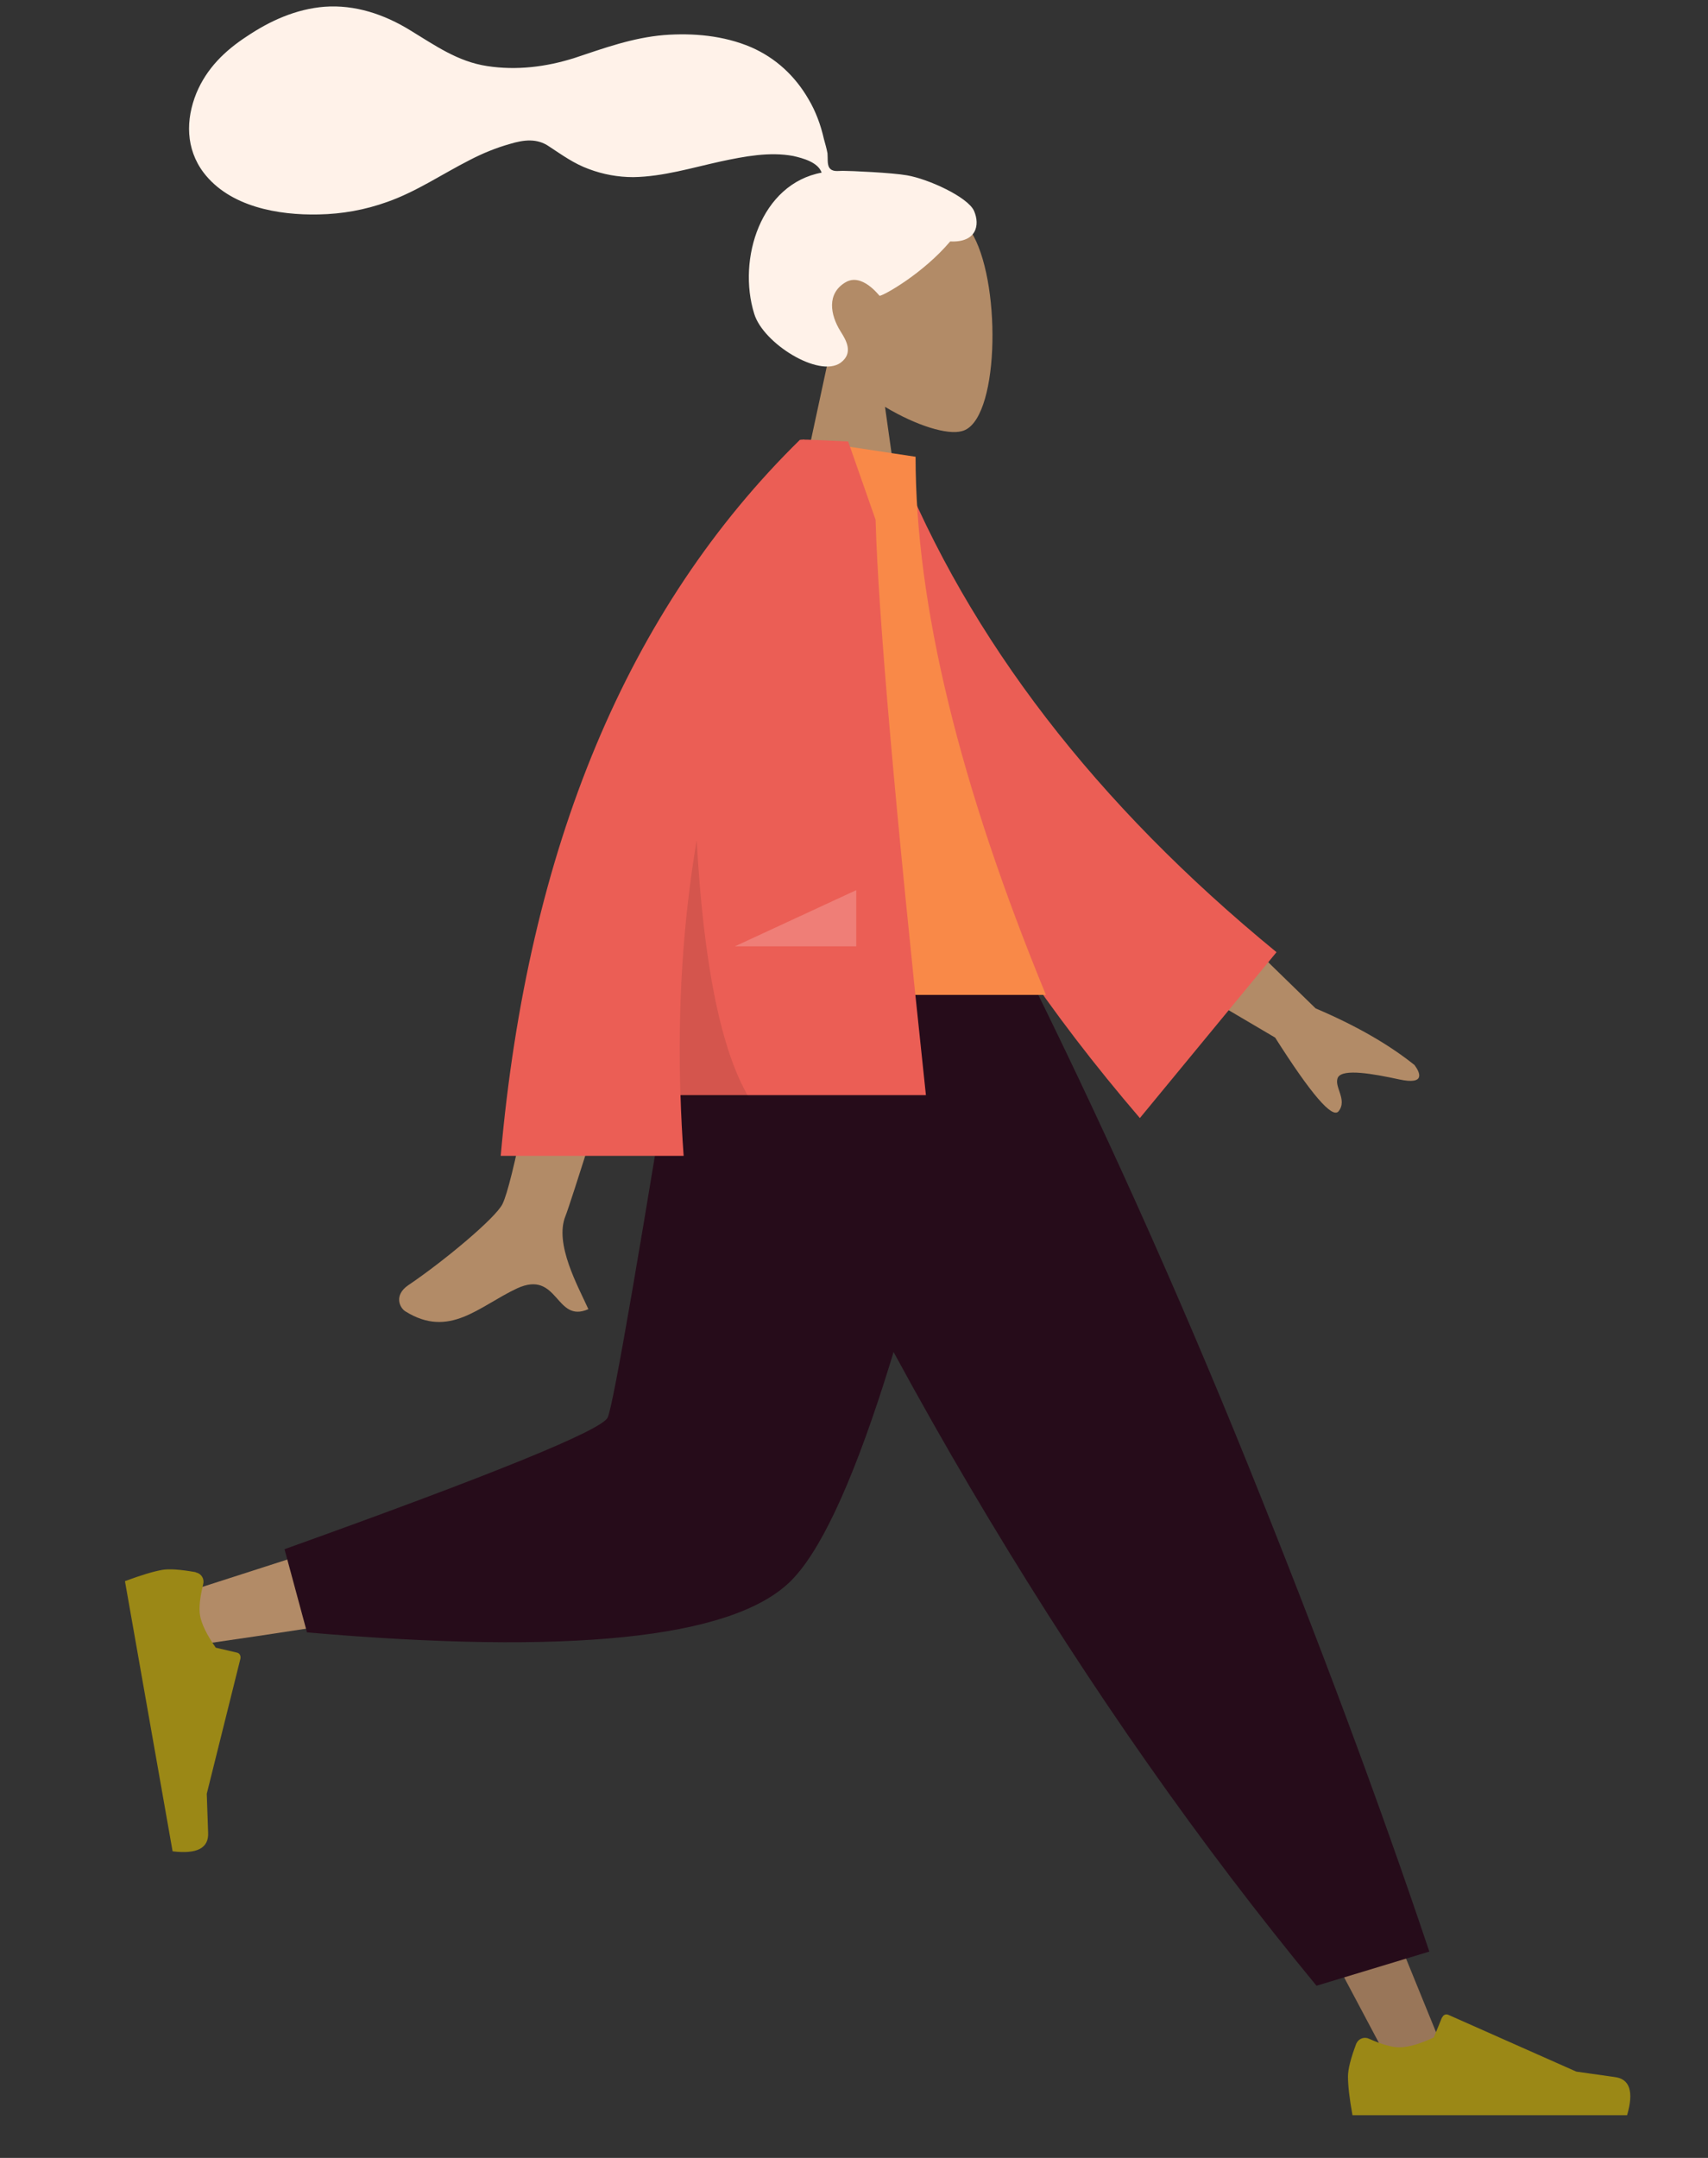 <svg version="1.2" xmlns="http://www.w3.org/2000/svg" viewBox="0 0 380 480" width="380" height="480">
	<rect x="0" y="0" width="380" height="480" fill="#333333" stroke="none"/>
	<title>standing-18-svg</title>
	<style>
		.s0 { fill: #b28b67 } 
		.s1 { fill: #fff2e9 } 
		.s2 { fill: #997659 } 
		.s3 { fill: #9b8816 } 
		.s4 { fill: #260c1a } 
		.s5 { fill: #eb5e55 } 
		.s6 { fill: #f98948 } 
		.s7 { opacity: .1;fill: #000000 } 
		.s8 { opacity: .2;fill: #ffffff } 
	</style>
	<g id="humaaans/standing-18">
		<g id="humaaan-2">
			<g id="Head/Front/Airy">
				<g id="Head">
					<path id="Layer" fill-rule="evenodd" class="s0" d="m184.3 79.9c-5-5.8-8.4-13-7.8-21 1.6-23.2 33.8-18.1 40.1-6.4 6.3 11.7 5.6 41.4-2.6 43.4-3.2 0.9-10.1-1.2-17.1-5.4l4.4 31.2h-26z"/>
				</g>
				<path id="hair" fill-rule="evenodd" class="s1" d="m201.8 39c-3.4-0.6-12.6-1-14.3-1-1.1 0-2.3 0.3-3-0.7-0.5-0.8-0.3-2.2-0.4-3.2-0.2-1.1-0.5-2.1-0.8-3.2-0.7-3.1-1.8-6.1-3.4-8.8-3-5.2-7.3-9.2-12.8-11.6-6.1-2.6-12.9-3.2-19.4-2.7-7 0.6-13.3 2.9-19.9 5.1-6.3 2-12.9 2.8-19.4 1.8-6.6-1-11.6-4.6-17.2-8-5.7-3.5-12.2-5.7-19-5.2-6.3 0.5-12.1 3.1-17.3 6.6-4.9 3.2-8.9 7.1-11.2 12.6-2.4 5.9-2.4 12.4 1.6 17.7 5.8 7.6 16.6 9.5 25.6 9.3 5.2-0.1 10.3-1 15.3-2.8 6.5-2.3 12.2-6.2 18.3-9.3 2.9-1.5 5.8-2.7 9-3.6 3-0.9 6-1.3 8.7 0.6 2.9 1.9 5.5 3.8 8.8 5 3.2 1.2 6.5 1.8 9.9 1.8 6.6-0.1 13.1-2.1 19.5-3.5 5.2-1.1 10.8-2.2 16.1-1.2 2.2 0.5 5.5 1.4 6.3 3.7-13.5 2.5-18.8 19.2-15 31.4 2 6.6 14.4 14.3 19.2 10.9 3-2.2 1.2-5.1 0-7-2.3-3.7-3.1-8.4 1.1-10.9 3.7-2.2 7.5 3 7.6 3 1-0.1 9.7-5 15.7-12.1 5.8 0.3 6.7-3.6 5.3-6.8-1.4-3.1-10.2-7.1-14.9-7.9z"/>
			</g>
			<g id="Bottom/Standing/Jogging">
				<path id="Leg" class="s2" d="m168.8 211.6l80.5 134.6 60.4 113.7h13l-101.2-248.3z"/>
				<g id="Accessories/Shoe/Flat-Sneaker">
					<path id="shoe" fill-rule="evenodd" class="s3" d="m301.7 454.7q-1.8 4.8-1.8 7.2 0 3 1 8.6 3.4 0 61.1 0 2.3-7.9-2.8-8.5-5.1-0.7-8.5-1.2l-28.4-12.6c-0.6-0.3-1.2 0-1.4 0.5q0 0-0.1 0.1l-1.8 4.4q-4.7 2.2-7.7 2.2-2.4 0-6.7-1.9c-1-0.5-2.3-0.1-2.8 1q-0.1 0.1-0.1 0.2z"/>
				</g>
				<path id="Pant" fill-rule="evenodd" class="s4" d="m292.9 441.7l25.1-7.6q-16.5-49.2-40.4-108.4-23.9-59.1-51.4-114.1h-70.8q30.5 69.6 64.7 126.4 34.2 56.9 72.8 103.7z"/>
				<path id="Leg" fill-rule="evenodd" class="s0" d="m163.5 211.6c-7.6 47.3-22.2 107.7-23.6 109.6q-1.4 1.8-99.6 33.3l2.8 11.5q117.1-16.9 123.4-26.2c6.3-9.4 37.8-83 50-128.2z"/>
				<path id="Pant" fill-rule="evenodd" class="s4" d="m63.3 344.6l5 18.5q87.6 7.6 107.3-11.1 19.7-18.8 45-140.4h-67.5q-16 99.6-17.9 103.7-1.9 4.2-71.9 29.3z"/>
				<g id="Accessories/Shoe/Flat-Sneaker">
					<path id="shoe" fill-rule="evenodd" class="s3" d="m43.5 349.7q-5.1-0.9-7.4-0.5-2.9 0.5-8.3 2.5 0.6 3.3 10.6 60.1 8.2 1 7.9-4.2-0.2-5.1-0.3-8.6l7.5-30.1c0.1-0.6-0.2-1.2-0.8-1.3q0 0 0 0l-4.7-1.1q-3-4.3-3.5-7.2-0.4-2.4 0.7-6.9c0.3-1.1-0.3-2.3-1.5-2.6q-0.1 0-0.2-0.1z"/>
				</g>
			</g>
			<g id="Body/Jacket">
				<path id="Skin" fill-rule="evenodd" class="s0" d="m251.8 212l31.9 18.8q12 18.9 14.1 16.4c2.1-2.6-1.2-5.6-0.1-7.6 1.2-1.9 7.6-0.8 13.6 0.5 6 1.3 4.6-1.6 3.4-3.2q-8.6-6.9-22-12.6l-30.7-29.9zm-140 55.8c-1.5 3.1-13 12.7-21 18.1-3.2 2.2-1.9 5-0.6 5.8 9.8 6.1 16.3-1.1 24.8-5.1 9.3-4.3 8.5 7.9 15.9 4.6-2.3-5.1-7.6-14.5-5.1-20.7q1.7-4.2 22.6-71.8l-22.6-0.1q-10.8 62.7-14 69.2z"/>
				<path id="Coat-Back" fill-rule="evenodd" class="s5" d="m190.2 103.6l9.3-1.6q24.2 60.4 84.5 109.8l-30.4 36.9c-40.2-46.9-64.9-95.2-63.4-145.1z"/>
				<path id="Shirt" fill-rule="evenodd" class="s6" d="m149.3 221.3h83.4q-29-70.5-29-119.7l-25.1-3.8c-19.8 31.8-25.4 71-29.3 123.5z"/>
				<path id="Coat-Front" fill-rule="evenodd" class="s5" d="m178 97.9q0.1-0.1 0.1-0.1h1.6q2.9 0.1 9 0.4l6.1 17.4q0.9 31.7 11.2 128h-54.6q0.2 6.7 0.7 13.5h-40.7q9.1-102.9 66.6-159.3z"/>
				<path id="Shade" fill-rule="evenodd" class="s7" d="m155 186.9q2.3 41.5 11.6 57.2h-15.2q-1-29.9 3.6-57.2z"/>
				<path id="Light" class="s8" d="m163.5 210.5l27-12.5v12.5z"/>
			</g>
		</g>
	</g>
</svg>